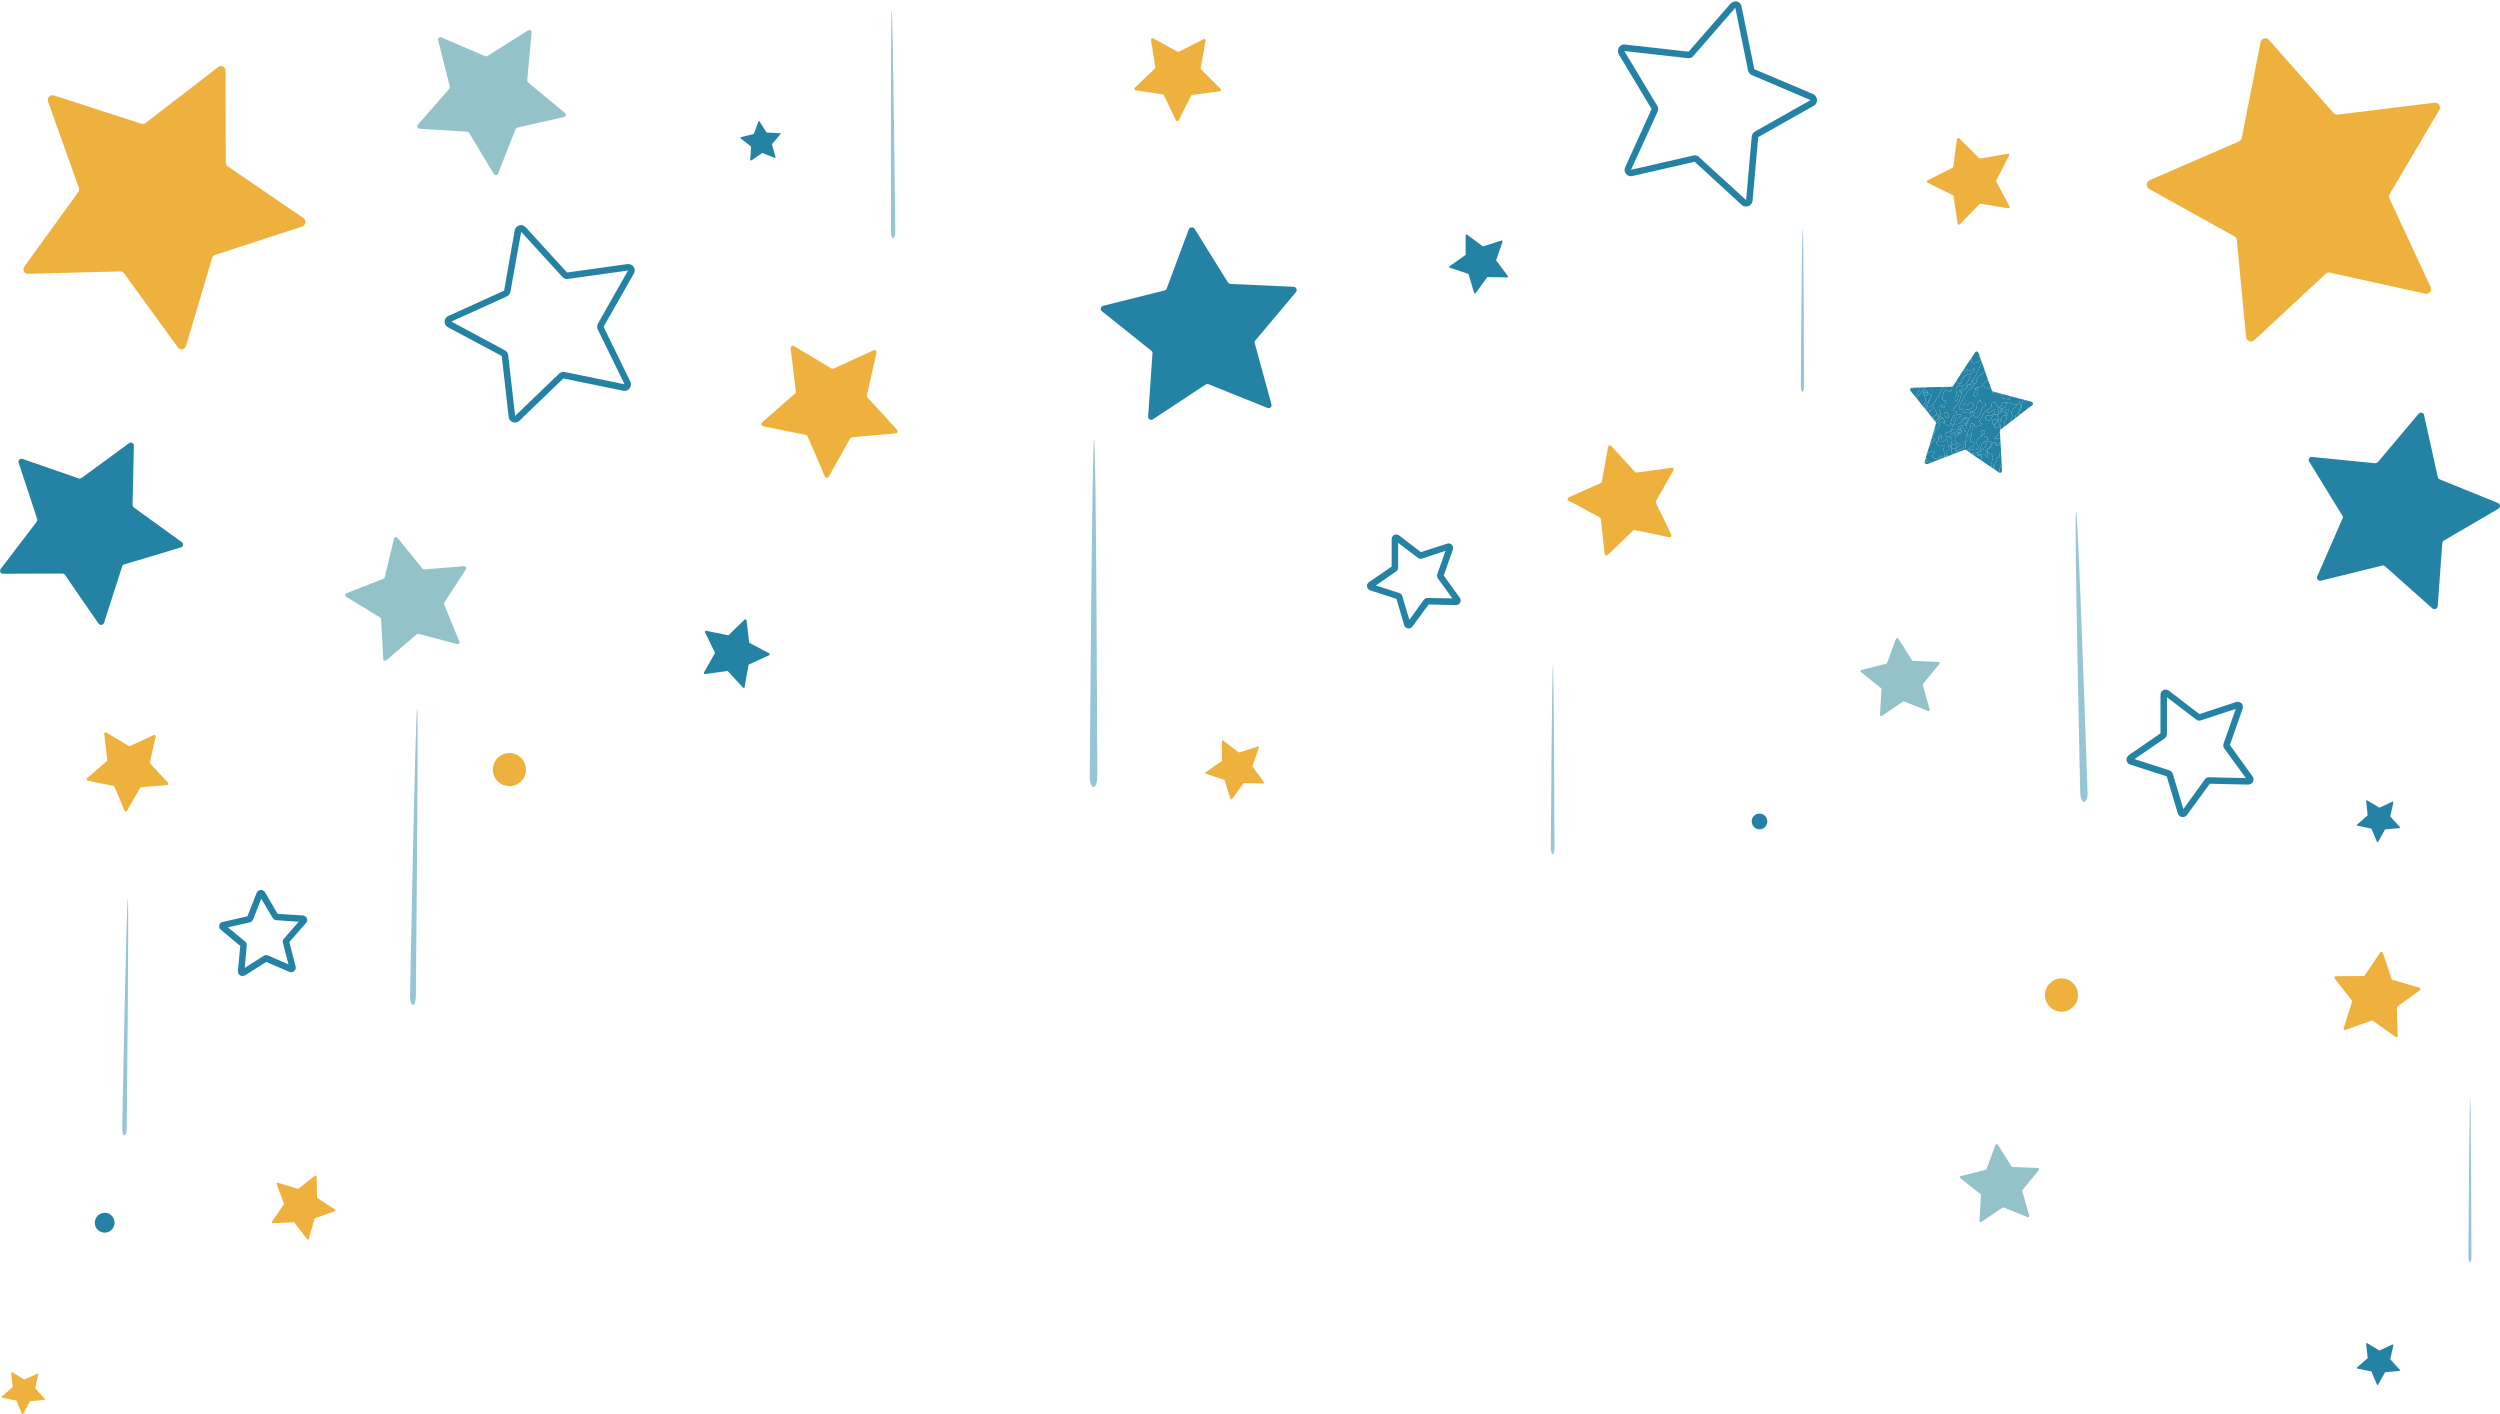 <svg version="1.2" xmlns="http://www.w3.org/2000/svg" viewBox="0 0 1156 654" width="1156" height="654">
	<title>4435997_93178-ai</title>
	<style>
		.s0 { fill: #eeb13d } 
		.s1 { fill: #2483a4 } 
		.s2 { fill: #93c2c9 } 
		.s3 { fill: #96c5d6 } 
	</style>
	<g id="Object">
		<g id="&lt;Group&gt;">
			<g id="&lt;Group&gt;">
				<g id="&lt;Group&gt;">
					<path id="&lt;Path&gt;" class="s0" d="m82.3 160.7l-25-34.4c-0.4-0.5-1.1-0.9-1.8-0.8l-42.5 1.1c-1.7 0.1-2.8-1.9-1.7-3.4l24.9-34.4c0.4-0.5 0.5-1.3 0.3-1.9l-14.3-40c-0.5-1.7 1-3.3 2.7-2.8l40.4 13.1c0.7 0.2 1.4 0.1 2-0.3l33.6-25.9c1.4-1.1 3.4-0.1 3.4 1.7l0.1 42.4c0 0.7 0.4 1.4 0.9 1.8l35.1 24c1.4 1 1.1 3.2-0.6 3.8l-40.4 13.2c-0.6 0.2-1.1 0.7-1.3 1.4l-12.1 40.7c-0.5 1.7-2.7 2.1-3.7 0.7z"/>
				</g>
			</g>
			<g id="&lt;Group&gt;">
				<g id="&lt;Group&gt;">
					<path id="&lt;Path&gt;" class="s0" d="m1038.6 155.9l-4.3-44.9c0-0.7-0.5-1.4-1.1-1.7l-39.4-21.9c-1.6-0.9-1.5-3.3 0.2-4.1l41.3-17.9c0.7-0.3 1.2-0.9 1.3-1.6l8.7-44.3c0.3-1.8 2.6-2.4 3.9-1l29.8 33.7c0.5 0.6 1.2 0.9 2 0.8l44.7-5.5c1.9-0.2 3.2 1.8 2.2 3.4l-22.9 38.8c-0.3 0.7-0.4 1.5-0.1 2.1l19 40.9c0.8 1.7-0.7 3.5-2.5 3.1l-44-9.7c-0.7-0.2-1.5 0-2 0.5l-33 30.7c-1.4 1.3-3.6 0.4-3.8-1.4z"/>
				</g>
			</g>
			<g id="&lt;Group&gt;">
				<g id="&lt;Group&gt;">
					<path id="&lt;Path&gt;" class="s1" d="m907.3 194.2q-0.1 0.2-0.3 0.4 0.2-0.2 0.3-0.4z"/>
				</g>
				<g id="&lt;Group&gt;">
					<path id="&lt;Path&gt;" class="s1" d="m907 194.7q-0.1 0.2-0.2 0.3 0.1-0.1 0.2-0.3z"/>
				</g>
				<g id="&lt;Group&gt;">
					<path id="&lt;Path&gt;" class="s1" d="m906.5 195.3q0 0 0 0 0 0 0 0z"/>
				</g>
				<g id="&lt;Group&gt;">
					<path id="&lt;Path&gt;" class="s1" d="m910 202.1q0 0 0 0c0.4 0.1 0.8 0 0.9-0.4-0.1 0.4-0.5 0.5-0.9 0.4z"/>
				</g>
				<g id="&lt;Group&gt;">
					<path id="&lt;Path&gt;" class="s1" d="m905.4 191.6c-1.4 0.2-2.4 2.2-1.8 3.9-0.5-1.8 0.4-3.7 1.8-3.9z"/>
				</g>
				<g id="&lt;Group&gt;">
					<path id="&lt;Path&gt;" class="s1" d="m921.6 181.6c0.3-0.3 0.7-0.3 1-0.3l-1-0.3q-0.2 0-0.4-0.2c0.1 0.2 0.3 0.6 0.4 0.8z"/>
				</g>
				<g id="&lt;Group&gt;">
					<path id="&lt;Path&gt;" class="s1" d="m923.6 181.6c0.5 0.2 1 0.4 1.5 0.4z"/>
				</g>
				<g id="&lt;Group&gt;">
					<path id="&lt;Path&gt;" class="s1" d="m887.6 179.2l-3.2 0.1c-0.3 0.5-0.4 1.2-0.4 1.9q0 0.2 0.1 0.4l1.5 1.8c1-1.2 1.7-2.6 2-4.2z"/>
				</g>
				<g id="&lt;Group&gt;">
					<path id="&lt;Path&gt;" class="s1" d="m889.5 182.5c-0.4-1-0.1-1.6 0.9-1.8 0.7-0.2 1 0.3 0.8 1 0.8 0.3 1.4 0.6 1.9 1.3 0.7-1.3 0-2.7 0.2-4l-2.9 0.1q-0.2 0.2-0.4 0.4-1.9 2.3-3.8 4.5-0.1 0-0.1 0l2.9 3.7q0.1-0.1 0.2-0.2c1.2-1.6 1.7-3.3 0.3-5z"/>
				</g>
				<g id="&lt;Group&gt;">
					<path id="&lt;Path&gt;" class="s1" d="m893.9 192.9q0.7-0.4 1.3-0.9c0.8-1.3-0.5-2.2-0.8-3.3-0.1-0.6-0.7-0.1-1 0.2-0.4 0.5-0.8 1.1-1.2 1.7-0.5-2.2-0.4-2.5 1.4-3.2 0.1 0 0.4 0 0.4-0.1 0.3-1.9 1.9-3 2.6-4.6 0.6-1.2 1.3-2.5 1.9-3.8l-5.2 0.1c-0.2 1.3 0.5 2.7-0.2 4q-0.2 0.6-0.5 1.2c-0.9 1.7-1.2 3.6-2.1 5.2l2.9 3.7q0.2-0.1 0.5-0.2z"/>
				</g>
				<g id="&lt;Group&gt;">
					<path id="&lt;Path&gt;" class="s1" d="m890 179.5q0.2-0.2 0.4-0.4l-2.8 0.1c-0.3 1.6-1 3-2 4.2l0.5 0.6q0 0 0.1 0 1.9-2.2 3.8-4.5z"/>
				</g>
				<g id="&lt;Group&gt;">
					<path id="&lt;Compound Path&gt;" fill-rule="evenodd" class="s1" d="m902.5 178.8c0.3 0 0.6-0.2 0.7-0.4l1.3-2.1c0.5 0.2 1 0.3 1.1 1 0.1 0.4 1.2 0.2 1.3-0.3 0.2-2.6 1.8-3.7 4.2-4.1-0.4 2.4-1.3 4.5-3.7 5.7-0.1 0.1-0.1 0.3-0.2 0.4-0.5-0.7-1.2-0.9-1.9-0.5-0.7 0.5-1.1 1.3-0.8 2.1 0.4 1.1 0.4 2-0.3 2.9-0.4 0.4-0.4 1.2 0.4 2.2 0.5-1.2 1-2.2 1.2-3.2 0.2-0.8-0.3-1.8 0.9-2.2-0.2 0.5-0.7 1.2 0.5 1.1-0.7 2.2-1 4.6-2.7 6.2-1.8 1.8-1.9 1.9 0.5 3-2.3 1-2.4 3.2-3.1 5.1-0.1 0.4 1 1.5-0.7 1.2-1.1-0.2-1.6-0.7-2.1-1.4q0.4-0.9-0.3-1.6c-0.3-0.9-1.3-0.9-1.7-1.6 0.4-0.8 0.2-1.6-0.2-2.4-0.7-1.6-0.5-1.9 1.3-2.6 0.6 0.4-1 1 0 1.3 0.6 0.2 1.2-0.4 1.1-0.8-0.2-1 1.1-2.4 0.3-2.5-3-0.3-0.6-2.3-1.1-3.4-0.3-0.7 2-2 2.4-1.4 0.3 0.7 0.7 1 1.2 0.3 0.4-0.6 0.8-1.6 0.4-2zm-3.5 12.4c-0.3 0.8 0 1.4 0.8 1.7 0.5 0.2 1.1 0.4 1.3-0.3 0.3-0.9-0.4-1.5-1.1-1.9-0.4-0.3-0.8 0-1 0.5z"/>
				</g>
				<g id="&lt;Group&gt;">
					<path id="&lt;Path&gt;" class="s1" d="m921 215.3c0-1-0.1-1.9 0.4-3 0.5-1.5-0.7-2.6-2.3-3 0 0.6 0 1.3 0.1 2.2-1.2-0.8-1.9-2.4-3.4-1.1 0.7 1 0.6 1.7 0 2.3l4.9 3.3q0.1-0.3 0.3-0.7z"/>
				</g>
				<g id="&lt;Group&gt;">
					<path id="&lt;Path&gt;" class="s1" d="m923.3 211.6c0.6 1.5-1.4 2.4-0.9 3.9 0.2 0.6 0.1 1.1-0.4 1.4l2.3 1.6q0.1 0.1 0.2 0.1c-0.1-0.5-0.1-1.1 0-1.6 0.3-0.9 0.6-1.5 1.1-1.8l-0.3-6.5c-0.2 0.1-0.3 0.4-0.5 0.6-0.4 0.8 0.4 2.5-1.5 2.3z"/>
				</g>
				<g id="&lt;Group&gt;">
					<path id="&lt;Path&gt;" class="s1" d="m924.5 217c-0.1 0.5-0.1 1.1 0 1.6 0.6 0.2 1.3-0.2 1.2-0.9l-0.1-2.5c-0.5 0.3-0.8 0.9-1.1 1.8z"/>
				</g>
				<g id="&lt;Group&gt;">
					<path id="&lt;Path&gt;" class="s1" d="m897.8 210.8c-0.8-0.2-1 0.3-1.4 0.8-0.7 1-1.6 0.5-2.4 0.1-0.9-0.6-0.4-1.2 0.1-1.8 0.2-0.4 0.6-0.8 0.3-1.2-0.5-0.6-0.9 0.1-1.3 0.2-0.8 0.1-1.5 0.4-2.1 0.9l-0.5 2q0 0 0.1 0c0.4 0.2 0.6 0.8 0.4 1.2-0.3 0.3-0.7 0.6-1.1 0.7 0 0.3 0.1 0.5 0.3 0.7 0.5-0.7 1.1-1.2 1.6-1.3 0.6 0 1 0.3 1.5 0.7l3.8-1.5c0.2-0.5 0.5-1 0.7-1.5z"/>
				</g>
				<g id="&lt;Group&gt;">
					<path id="&lt;Path&gt;" class="s1" d="m917.7 178.9q-0.5-0.4-1-0.9c-0.5 1.4-1.9 1-2.9 1.3 0.9 0.7 1 3 0.3 3.7-0.3 0.3-0.7 0.4-1.1 0.2-0.5-0.2-0.5-0.7-0.3-1.1 0.6-0.7 0.6-1.6 1-2.4-2.2-0.2-1.5-1.2-0.6-2.2-1.4-0.4-1-1.2-0.6-2.1-1 0.4-0.9 1.5-1.4 2.3 0.9 1.1 1 1.9-0.5 2.5-0.5 0.2-0.9 0.7-1.1 1.1-1.2 2.1-2.3 4.3-3.4 6.4-0.2 0.6-0.5 1.5 0.4 1.7 0.9 0.2 1.2-0.5 1.2-1.3 0-1.5 0.5-1.8 1.8-1 0.3 0.2 1 0.4 0.9-0.3-0.1-1.2 0.4-1 1.1-0.7 0.9 0.2 1.2 0.7 0.9 1.6-0.4 1.1-1.1 1.7-2.2 1.6-1-0.1-1.8 0.2-2.8 1.3 1.6-0.2 2.8 0.3 3.9-0.3 1.9 0 2.8-1 2.8-2.9 0-0.6 0.2-1.3 0.7-1.8 0.4-0.3 1-1 1.1 0 0.2 1.7 2.2-0.2 2.3 1.3 0 1.2-1.8 1.1-1.9 2.2-0.1 1-0.5 1.7-0.8 2.6-0.8 1.8-1.7 1.9-3 0.5-0.9 0.2-1.7 0.6-2.1 1.6q-0.4 1-0.8 2c-0.9 1.2 0 2.6-0.9 4.1-0.5-1.1-0.6-2.4-1.9-2.4-0.1 0-0.2 0.6-0.2 1 0.5 0.5 0.6 1.2 0.2 1.8-0.3 0.5-0.6 0-0.9-0.1q-0.1 0.2-0.1 0.4-0.5 0.5-0.9 1c-1.9 2.1-1.2 3.3 1.8 3.8-0.9 0.7-1.5 1.3-2.2 1.9-0.2 0.3-0.6 0.7-0.5 0.9 0.2 0.5 0.6 0.2 0.9 0.1 1.8-0.6 3.9-0.8 3.2-3.6-0.1-0.6 0.6-0.8 1.1-0.8 0.1-0.1 0.2-0.2 0.2-0.2-1.5-2.8 1.8-4.4 1.8-6.9 0-0.8 0.6-1.6 1.6-0.6 0.4 0.3 0.1 1.2 0.9 1 0.9-0.2 1.8-0.4 2.6-0.8 0.4-0.2 0-0.7-0.3-0.8-0.5-0.3-1.1-1-0.8-1.2 1.8-1.2 1.5-4 3.7-4.9 1-0.6 2.2-0.9 2-2.5 0-0.5 0.4-0.8 0.9-0.9 0.6-0.1 1.1 0.1 1.3 0.6 0.3 0.4 0.5 0.9 0.7 1.4q0.4 0.2 0.8 0.3c0.1-0.3 0.3-0.6 0.7-0.6 0.3-0.8 0.6-1.5 1.3-1.9 2.2-0.1 4 1.5 6.3 1q0.3-0.1 0.6-0.2c0.1-0.2 0.5-0.6 0.4-0.7-0.5-0.9-0.4-1.4-0.1-1.7l-4.1-1.1c-0.4 0.4-0.7 0.8-0.5 1.5-1-0.1-1.9-0.2-2.8-0.4-1.2-0.3-1.7-1-0.4-1.8q0.2-0.1 0.3-0.2l-1.2-0.3c-0.5 0-1-0.2-1.5-0.4l-1-0.3c-0.3 0-0.7 0-1 0.3-0.1-0.2-0.3-0.6-0.4-0.8q-0.1-0.1-0.2-0.3l-0.6-1.8c-0.9 0.9-1.7 1.3-2.7 0.2z"/>
				</g>
				<g id="&lt;Group&gt;">
					<path id="&lt;Path&gt;" class="s1" d="m939.4 185.8l-2.8-0.8q-0.3 0.2-0.8 0.4c-0.8 0.3-0.8 1.2-1.1 1.8q0.3 2-1.3 3.3-0.3 0.8 0.5 1.2 0.1 0 0.1 0l3.4-2.6q0.3-0.4 0.8-0.8-0.3 0.3-0.4 0.5l1.9-1.4c0.6-0.5 0.4-1.4-0.3-1.6z"/>
				</g>
				<g id="&lt;Group&gt;">
					<path id="&lt;Path&gt;" class="s1" d="m926.4 184.3c0.9 0.2 1.8 0.3 2.8 0.4-0.2-0.7 0.1-1.1 0.5-1.5l-3.4-0.9q-0.1 0.1-0.3 0.2c-1.3 0.8-0.8 1.5 0.4 1.8z"/>
				</g>
				<g id="&lt;Group&gt;">
					<path id="&lt;Path&gt;" class="s1" d="m911.2 171.5c0.3-0.2 0.6-0.5 0.8-0.7 0.2-0.3 0.4-0.7 0.8-0.3 0.4 0.3 0.4 0.7 0 1.1-0.5 0.5-1.1 0.9-1.7 1.3-0.4 2.4-1.3 4.5-3.7 5.7-0.1 0.1-0.1 0.3-0.2 0.4q0.5 1-0.5 1.3c-0.2 0.5-0.7 1.2 0.5 1.1q0.8-0.8 1.7-1.7c0.3-0.7 0.3-1.6 1.2-1.9q0.5-0.1 1-0.1c0.5-0.8 0.4-1.9 1.4-2.3 1.7-2.4 2.5-5.3 3.9-7.9l-0.5-1.3c-0.6 0.8-1.4 1.5-2.7 1.6-0.4 0-0.7 0.4-1.1 0.1-0.8-0.6-0.5-1.5-0.6-2.2l-0.9 1.3c-0.2 0.4-0.4 0.8-0.7 1l-1.7 2.6c1.1-0.3 2 0.7 3 0.9z"/>
				</g>
				<g id="&lt;Group&gt;">
					<path id="&lt;Path&gt;" class="s1" d="m912.1 167.9c0.4 0.3 0.7-0.1 1.1-0.1 1.3-0.1 2.1-0.8 2.7-1.6l-0.4-1.3q-0.3 0.1-0.6 0.2 0.1-0.6 0.3-1.1l-0.4-0.8c-0.2-0.8-1.2-0.9-1.6-0.2l-1.7 2.7c0.1 0.7-0.2 1.6 0.6 2.2z"/>
				</g>
				<g id="&lt;Group&gt;">
					<path id="&lt;Path&gt;" class="s1" d="m913.1 177.5c0.8-0.2 0.8-0.9 0.9-1.6 0-1 0.7-2 1.4-2.3 1.3-0.5 1.9-1.3 2.4-2.2l-1.4-3.9c-1.4 2.6-2.2 5.5-3.9 7.9-0.4 0.9-0.8 1.7 0.6 2.1z"/>
				</g>
				<g id="&lt;Group&gt;">
					<path id="&lt;Path&gt;" class="s1" d="m914 175.9c-0.1 0.7-0.1 1.4-0.9 1.6-0.9 1-1.6 2 0.6 2.2q0-0.2 0.1-0.4c1-0.3 2.4 0.1 2.9-1.3 0.9-0.7 1.2-2.3 2.6-2.2l-1.5-4.4c-0.5 0.9-1.1 1.7-2.4 2.2-0.7 0.3-1.4 1.3-1.4 2.3z"/>
				</g>
				<g id="&lt;Group&gt;">
					<path id="&lt;Path&gt;" class="s1" d="m884.4 179.3h-0.3c-0.7 0-1.1 0.9-0.7 1.5l0.7 0.8q-0.1-0.2-0.1-0.4c0-0.7 0.1-1.4 0.4-1.9z"/>
				</g>
				<g id="&lt;Group&gt;">
					<path id="&lt;Path&gt;" class="s1" d="m892.6 184.2q0.3-0.6 0.5-1.2c-0.5-0.7-1.1-1-1.9-1.3 0.1 2-1 1-1.7 0.8 1.4 1.7 0.9 3.4-0.3 5q-0.1 0.1-0.2 0.2l1 1.1c0.5-1.7 1.4-3.2 2.6-4.6z"/>
				</g>
				<g id="&lt;Group&gt;">
					<path id="&lt;Path&gt;" class="s1" d="m890.4 180.7c-1 0.2-1.3 0.8-0.9 1.8q0.4-1.5 1.7-0.8c0.2-0.7-0.1-1.2-0.8-1z"/>
				</g>
				<g id="&lt;Group&gt;">
					<path id="&lt;Path&gt;" class="s1" d="m894 187.3c0 0.1-0.3 0.1-0.4 0.1-1.8 0.7-1.9 1-1.4 3.2 0.4-0.6 0.8-1.2 1.2-1.7 0.3-0.3 0.9-0.8 1-0.2 0.3 1.1 1.6 2 0.8 3.3 0.8-0.3 1.5-0.5 1.2 0.8-0.2 0.4-0.4 0.9-0.6 1.4 0.9-0.3 0.9-1.3 1.3-1.9 0.4-0.8 0.2-1.6-0.2-2.4-0.7-1.6-0.5-1.9 1.3-2.6 0.6 0.4-1 1 0 1.3 0.6 0.2 1.2-0.4 1.1-0.8-0.2-1 1.1-2.4 0.3-2.5-3-0.3-0.6-2.3-1.1-3.4-0.3-0.7 2-2 2.4-1.4 0.3 0.7 0.7 1 1.2 0.3 0.4-0.6 0.8-1.6 0.4-2l-2.3 0.1c-0.2 0.3-0.5 0.7-1 0.6-0.5-0.1-0.6-0.3-0.5-0.6h-0.2c-0.6 1.3-1.3 2.6-1.9 3.8-0.7 1.6-2.3 2.7-2.6 4.6z"/>
				</g>
				<g id="&lt;Group&gt;">
					<path id="&lt;Path&gt;" class="s1" d="m894.5 199.9c0.3-0.8 0.5-1.5 1.4-1.8 0.5-0.2 0.9-0.4 0.8-1.1-0.2-2.2 1-2.1 2.4-1.5q0.4-0.9-0.3-1.6c-1-0.5-1.8-0.6-2.2 0.7-0.1 0.3-0.5 0.6-0.7 0.8-0.3 0.2-0.5 0.5-0.8 0.6l-0.5 1.9c0.1 0.6-0.5 1.5-0.1 2z"/>
				</g>
				<g id="&lt;Group&gt;">
					<path id="&lt;Path&gt;" class="s1" d="m895.2 194.4c-0.6-0.3-1.6-0.3-1.3-1.5q-0.3 0.1-0.5 0.2l1.3 1.6c0.2-0.1 0.4-0.2 0.5-0.3z"/>
				</g>
				<g id="&lt;Group&gt;">
					<path id="&lt;Path&gt;" class="s1" d="m892.7 205.5c0.3-1 0.9-1.6 1.8-1.6 0.4-1.2-2.2-1.5-0.5-2.8q-0.2 0-0.3-0.1l-1.7 5.7q0.5-0.5 0.7-1.2z"/>
				</g>
				<g id="&lt;Group&gt;">
					<path id="&lt;Path&gt;" class="s1" d="m894.5 199.9c-0.4-0.5 0.2-1.4 0.1-2l-0.9 3.1q0.1 0.1 0.3 0.1 0.2-0.6 0.5-1.2z"/>
				</g>
				<g id="&lt;Group&gt;">
					<path id="&lt;Path&gt;" class="s1" d="m896.4 192.8c0.3-1.3-0.4-1.1-1.2-0.8q-0.6 0.5-1.3 0.9c-0.3 1.2 0.7 1.2 1.3 1.5q0.3-0.1 0.6-0.2c0.2-0.5 0.4-1 0.6-1.4z"/>
				</g>
				<g id="&lt;Group&gt;">
					<path id="&lt;Path&gt;" class="s1" d="m892.6 184.2c-1.2 1.4-2.1 2.9-2.6 4.6l0.5 0.6c0.9-1.6 1.2-3.5 2.1-5.2z"/>
				</g>
				<g id="&lt;Group&gt;">
					<path id="&lt;Path&gt;" class="s1" d="m899.2 179.5c0.5 0.1 0.8-0.3 1-0.6h-1.5c-0.1 0.3 0 0.5 0.5 0.6z"/>
				</g>
				<g id="&lt;Group&gt;">
					<path id="&lt;Path&gt;" class="s1" d="m893.1 208.9c0.4-0.1 0.8-0.8 1.3-0.2 0.3 0.4-0.1 0.8-0.3 1.2-0.5 0.6-1 1.2-0.1 1.8 0.8 0.4 1.7 0.9 2.4-0.1 0.4-0.5 0.6-1 1.4-0.8q0.4 0.7 1.2 0.5c0.5-1.5-0.8-3.1 0-4.7 0.1-0.2 0-1.2-0.6-0.7-1.1 0.9-1.9 0.2-2.6-0.3-1.2-0.9 0.6-1.4 0.5-2.2 0-0.3 0-0.6 0-0.9 0.3-0.5-0.1-1.5 1-1.3 0.7 0.1 0.6 0.8 0.4 1.4-0.2 0.6-0.6 1.5 0.5 1.5 1.1 0 1.8-0.8 1.7-2.1-0.7-0.8-0.8-1.9 0.3-2 2.1-0.3 2.1-2.2 3.2-3.3q-0.7-0.5-1.5-1c-0.1 0.4 1 1.5-0.7 1.2-1.1-0.2-1.6-0.7-2.1-1.4-1.4-0.6-2.6-0.7-2.4 1.5 0.1 0.7-0.3 0.9-0.8 1.1-0.9 0.3-1.1 1-1.4 1.8q-0.3 0.6-0.5 1.2c-1.7 1.3 0.9 1.6 0.5 2.8-0.9 0-1.5 0.6-1.8 1.6q-0.2 0.7-0.7 1.2l-1 3.1c0.6-0.5 1.3-0.8 2.1-0.9z"/>
				</g>
				<g id="&lt;Group&gt;">
					<path id="&lt;Path&gt;" class="s1" d="m903.6 195.5c-0.6-1.7 0.4-3.7 1.8-3.9 0.6-0.1 1.3-0.1 1.5 0.6 0.1 0.6-0.6 0.8-1.1 0.9-1.1 0.5-2 1.2-1.9 2.9 1.1 0.4 1.9 0 2.6-0.7q0 0 0 0 0.1-0.2 0.3-0.3 0.1-0.1 0.2-0.3 0 0 0-0.1 0.2-0.2 0.3-0.4c0.9-1.4 1.8-1.9 3.1-0.4 0.4-1 1.2-1.4 2.1-1.6-0.9-0.3-1.8-0.6-1.2-1.9-1.1 0.6-2.3 0.1-3.9 0.3 1-1.1 1.8-1.4 2.8-1.3 1.1 0.1 1.8-0.5 2.2-1.6 0.3-0.9 0-1.4-0.9-1.6-0.7-0.3-1.2-0.5-1.1 0.7 0.1 0.7-0.6 0.5-0.9 0.3-1.3-0.8-1.8-0.5-1.8 1 0 0.8-0.3 1.5-1.2 1.3-0.9-0.2-0.6-1.1-0.4-1.7 1.1-2.1 2.2-4.3 3.4-6.4 0.2-0.4 0.6-0.9 1.1-1.1 1.5-0.6 1.4-1.4 0.5-2.5q-0.5 0-1 0.1c-0.4 0.6-0.3 1.6-1.2 1.9q-0.9 0.9-1.7 1.7c-0.7 2.2-1 4.6-2.7 6.2-1.8 1.8-1.9 1.9 0.5 3-2.3 1-2.4 3.2-3.1 5.1q0.8 0.5 1.5 1 0.2-0.3 0.3-0.7-0.1-0.2-0.1-0.5z"/>
				</g>
				<g id="&lt;Group&gt;">
					<path id="&lt;Path&gt;" class="s1" d="m905.6 177.3c0.1 0.4 1.2 0.2 1.3-0.3 0.2-2.6 1.8-3.7 4.2-4.1 0.6-0.4 1.2-0.8 1.7-1.3 0.4-0.4 0.4-0.8 0-1.1-0.4-0.4-0.6 0-0.8 0.3-0.2 0.2-0.5 0.5-0.8 0.7-1.1 0-2.3 0.5-3.4-0.3l-3.3 5.1c0.5 0.2 1 0.3 1.1 1z"/>
				</g>
				<g id="&lt;Group&gt;">
					<path id="&lt;Path&gt;" class="s1" d="m907.2 179c-0.5-0.7-1.2-0.9-1.9-0.5-0.7 0.5-1.1 1.3-0.8 2.1 0.4 1.1 0.4 2-0.3 2.9-0.4 0.4-0.4 1.2 0.4 2.2 0.5-1.2 1-2.2 1.2-3.2 0.2-0.8-0.3-1.8 0.9-2.2q1-0.3 0.5-1.3z"/>
				</g>
				<g id="&lt;Group&gt;">
					<path id="&lt;Path&gt;" class="s1" d="m899.8 192.9c0.5 0.2 1.1 0.4 1.3-0.3 0.3-0.9-0.4-1.5-1.1-1.9-0.4-0.3-0.8 0-1 0.5-0.3 0.8 0 1.4 0.8 1.7z"/>
				</g>
				<g id="&lt;Group&gt;">
					<path id="&lt;Path&gt;" class="s1" d="m895.9 195.4c0.2-0.2 0.6-0.5 0.7-0.8 0.4-1.3 1.2-1.2 2.2-0.7-0.3-0.9-1.3-0.9-1.7-1.6-0.4 0.6-0.4 1.6-1.3 1.9q-0.3 0.1-0.6 0.2c-0.1 0.1-0.3 0.2-0.5 0.3l0.3 0.3c0.2 0.3 0.2 0.6 0.2 0.9l-0.1 0.1c0.3-0.1 0.5-0.4 0.8-0.6z"/>
				</g>
				<g id="&lt;Group&gt;">
					<path id="&lt;Path&gt;" class="s1" d="m927.6 193.9c0.7-0.7 0.2-1.4-0.7-1.7-0.9 0-1.3 0.6-1.5 1.4-0.2 1.7-0.1 3.5-0.5 5.2q0.1-0.1 0.2-0.2l1.7-1.3c-0.1-1.2-0.2-2.4 0.8-3.4z"/>
				</g>
				<g id="&lt;Group&gt;">
					<path id="&lt;Path&gt;" class="s1" d="m922.4 204.5c-1.2-0.1-1.3 1-1.6 1.8-0.3 0.7-0.7 1.1-1.5 1.2-0.3 0.5-0.3 1.2-0.2 1.8 1.6 0.4 2.8 1.5 2.3 3-0.5 1.1-0.4 2-0.4 3q1.2 0.4 0.8 1.5l0.2 0.1c0.5-0.3 0.6-0.8 0.4-1.4-0.5-1.5 1.5-2.4 0.9-3.9 1.9 0.2 1.1-1.5 1.5-2.3 0.2-0.2 0.3-0.5 0.5-0.6l-0.3-4.5c-0.4 0.8-0.6 1.7-1.5 2.1-0.7-0.4 0-1.7-1.1-1.8z"/>
				</g>
				<g id="&lt;Group&gt;">
					<path id="&lt;Path&gt;" class="s1" d="m922.1 202.6c1.2 0.5 2 0.4 2.7-0.2q0.1-0.1 0.1-0.1l-0.1-2.9c-0.4 1.2-1.2 2.3-2.7 3.2z"/>
				</g>
				<g id="&lt;Group&gt;">
					<path id="&lt;Path&gt;" class="s1" d="m915.8 210.4c-1 0.6-1.9 0.5-2.9 0.3l2.9 2c0.6-0.6 0.7-1.3 0-2.3z"/>
				</g>
				<g id="&lt;Group&gt;">
					<path id="&lt;Path&gt;" class="s1" d="m915.8 210.4c1.5-1.3 2.2 0.3 3.4 1.1-0.1-0.9-0.1-1.6-0.1-2.2-2-0.9-0.6-1.3 0.2-1.8 0.4-0.5 0.8-0.9 1-1.5 0.3-0.6 1-1.3 0-1.9-0.9-0.6-1.6 0.4-1.7 0.9-0.2 1.8-1.9 2.5-2.8 3.8-0.2 0.4-0.6 0.3-0.9 0.2q-0.3 0.2-0.6 0.3c-0.4 1.5 1 0.6 1.5 1.1z"/>
				</g>
				<g id="&lt;Group&gt;">
					<path id="&lt;Path&gt;" class="s1" d="m921 215.3q-0.2 0.4-0.3 0.7l1.1 0.8q0.4-1.1-0.8-1.5z"/>
				</g>
				<g id="&lt;Group&gt;">
					<path id="&lt;Path&gt;" class="s1" d="m891.8 213.1c-0.5 0.1-1.1 0.6-1.6 1.3 0.3 0.2 0.6 0.3 1 0.2l2.1-0.8c-0.5-0.4-0.9-0.7-1.5-0.7z"/>
				</g>
				<g id="&lt;Group&gt;">
					<path id="&lt;Path&gt;" class="s1" d="m899 211.3q-0.8 0.2-1.2-0.5c-0.2 0.5-0.5 1-0.7 1.5l1.8-0.7q0.1-0.1 0.1-0.3z"/>
				</g>
				<g id="&lt;Group&gt;">
					<path id="&lt;Path&gt;" class="s1" d="m891 213c0.2-0.4 0-1-0.4-1.2q-0.1 0-0.1 0l-0.5 1.7q-0.1 0.1-0.1 0.2c0.4-0.1 0.8-0.4 1.1-0.7z"/>
				</g>
				<g id="&lt;Group&gt;">
					<path id="&lt;Path&gt;" class="s1" d="m924.7 196.4c-0.1 0.8-0.5 1.6-1.6 1.4-1.1-0.1-1-0.8-0.7-1.6-0.9 0.2-1.4-0.2-1.2-1.2 0.2-1 1.3-1.3 2-1.1 0.9 0.3 0 1.1 0 1.6 1-0.5 1.3-1.4 0.7-2.4-0.3-0.6-0.3-1-0.1-1.6-0.6 0-1.3 0.5-2 0.1-0.4 0.8-0.9 1.5-1.3 2.3-0.4 0.7-0.9 0.7-1.5 0.4-0.6-0.2-1.1-0.6-1-1.3 0.2-0.7 0.7-1.1 1.3-0.8 1.1 0.4 1.7-0.5 2.5-0.6 0.3-0.7 0.8-1.4 0.7-2.5-0.7 0.5-1.3 0.9-2 1.3-0.9 0.5-1.7 0.6-1.6-0.9-2.2 0.9-1.9 3.7-3.7 4.9-0.3 0.2 0.3 0.9 0.8 1.2 0.3 0.1 0.7 0.6 0.3 0.8-0.8 0.4-1.7 0.6-2.6 0.8-0.8 0.2-0.5-0.7-0.9-1-1.4 2-0.6 4.6-1.7 6.8-0.3 0.7 0.1 1.3 0.9 1.4 0.9 0.1 0.9 0.6 0.9 1.3 0 0.7-0.5 0.7-1 0.8-1.1 0.3-1.8 1.1-2.4 1.8l1.1 0.8c-0.2-1.2 0-1.9 1.9-1.1 1.3 0.5 2.6-0.9 2.2-1.6-1.7-2.7 0.1-3.7 1.7-4.9-0.3-0.4-0.5-0.9-0.3-1.4 0.1-0.5 0.2-1 0.8-1.1 0.4-0.1 0.7 0.2 0.9 0.5 0.2 0.7-0.2 0.9-0.6 1.2-0.3 0.2-0.5 0.5-0.8 0.8q0.9 0.1 1.8 0.3c0.5 0.1 0.9 0.5 0.9 1.1 0 0.4-0.1 1-0.6 1.1-2.2 0.3-2.5 2-2.8 3.8 0 0.5-0.5 0.8-0.8 1.2 0.3 0.1 0.7 0.2 0.9-0.2 0.9-1.3 2.6-2 2.8-3.8 0.1-0.5 0.8-1.5 1.7-0.9 1 0.6 0.3 1.3 0 1.9-0.2 0.6-0.6 1-1 1.5 0.8-0.1 1.2-0.5 1.5-1.2 0.3-0.8 0.4-1.9 1.6-1.8 1.1 0.1 0.4 1.4 1.1 1.8 0.9-0.4 1.1-1.3 1.5-2.1l-0.1-1.9q0 0-0.1 0.1c-0.7 0.6-1.5 0.7-2.7 0.2 1.5-0.9 2.3-2 2.7-3.2q0-0.4 0.1-0.6c0.4-1.7 0.3-3.5 0.5-5.2-0.5 0.8-0.7 1.7-0.7 2.8z"/>
				</g>
				<g id="&lt;Group&gt;">
					<path id="&lt;Path&gt;" class="s1" d="m909.2 203.9c-0.5 0-1.2 0.2-1.1 0.8 0.7 2.8-1.4 3-3.2 3.6-0.3 0.1-0.7 0.4-0.9-0.1-0.1-0.2 0.3-0.6 0.5-0.9-0.7 0-1.3 0.5-2 0.1-0.2 0.9-0.2 1.8 0.4 2.6 1.2-0.3 2.3-1.7 3.4-1.2l2-0.8c0.9-1.2 0.1-2.9 0.9-4.1z"/>
				</g>
				<g id="&lt;Group&gt;">
					<path id="&lt;Compound Path&gt;" fill-rule="evenodd" class="s1" d="m928.8 195.8l-2 1.5c-0.1-1.2-0.2-2.4 0.8-3.4 0.7-0.7 0.2-1.4-0.7-1.7 0.3-0.4 1.2 0.3 1.4-0.6-0.6-0.9-2-0.5-2.4-1.7-0.1-0.8-1.2-0.7-1.3-1.5 0.1-0.3 0.3-0.6 0.7-0.6-0.2 0.7 0.1 1.2 0.9 1 0.8-0.1 1.3-0.9 1.6-1.6 0.5-1.1-0.7-1-1.2-1.3 2.2-0.1 4 1.5 6.3 1-0.8 1.8-4 2.6-2.3 5.4 0.1 0-0.2 0.2-0.2 0.3-0.1 1.3-1 2.2-1.6 3.2zm-0.2-6.6c-0.6-0.1-1 0.1-1.4 0.5-0.4 0.4 0 0.6 0.3 0.8 0.6 0.3 1 0.1 1.4-0.4 0.2-0.4 0-0.6-0.3-0.9z"/>
				</g>
				<g id="&lt;Group&gt;">
					<path id="&lt;Path&gt;" class="s1" d="m933.4 190.5q0.6-1.6 1.3-3.3-0.6-0.2-1.2-0.5-0.3 0.1-0.6 0.2c-0.8 1.8-4 2.6-2.3 5.4 0.1 0-0.2 0.2-0.2 0.3-0.1 1.3-1 2.2-1.6 3.2l3.3-2.6c-0.2-0.1-0.3-0.4-0.2-0.8 0.2-1 1-0.6 1.7-0.3l0.1-0.1q0.1-0.2 0.2-0.3-0.8-0.4-0.5-1.2z"/>
				</g>
				<g id="&lt;Group&gt;">
					<path id="&lt;Compound Path&gt;" fill-rule="evenodd" class="s1" d="m909.5 208.3l-0.3-0.2c-0.3-0.1-0.6-0.2-0.9-0.1 0.9-1.2 0.1-2.9 0.9-4.1 0.1-0.1 0.2-0.2 0.2-0.2-1.5-2.8 1.8-4.4 1.8-6.9 0-0.8 0.6-1.6 1.6-0.6-1.4 2-0.6 4.6-1.7 6.8-0.3 0.7 0.1 1.3 0.9 1.4 0.9 0.1 0.9 0.6 0.9 1.3 0 0.7-0.5 0.7-1 0.8-1.1 0.3-1.8 1.1-2.4 1.8zm1.4-6.6q0-0.1 0.1-0.2c0-0.3-0.1-0.7-0.5-0.8-0.5-0.1-0.9 0.1-1 0.6-0.1 0.3 0.1 0.7 0.5 0.8q0 0 0 0c0.4 0.1 0.8 0 0.9-0.4z"/>
				</g>
				<g id="&lt;Group&gt;">
					<path id="&lt;Path&gt;" class="s1" d="m904.4 200.4c0.1-0.4 0.9 0 1.4 0.2q0-0.2 0.1-0.4v-0.1c-1.4-1.1-2.5 0.1-3.9 0.9 0.2-1.3 0.3-2.3 1.3-2.5 1-0.2 2.2-0.3 3 0.8q0.1-0.4 0.3-0.8c-0.4-0.3-1.3-0.2-1.2-0.8 0.1-0.4 0.9-0.8 1.4-1 0.8-0.3 2 0.4 2.4-1-0.7-0.1-1.7 0.4-1.5-1 0.1-0.7 0.8-1.3 1.4-1.1 1.2 0.5 0.2 1.4 0.1 2.1q0.2 0.1 0.4 0.1 0.4-1 0.8-2c-1.3-1.5-2.2-1-3.1 0.4q-0.1 0.2-0.3 0.4 0 0.1 0 0.1-0.1 0.2-0.2 0.3-0.2 0.1-0.3 0.3 0 0 0 0c-0.7 0.7-1.5 1.1-2.6 0.7q0 0.2 0 0.4-0.1-0.2-0.2-0.4-0.1 0.4-0.3 0.7c-1.1 1.1-1.1 3-3.2 3.3-1.1 0.1-1 1.2-0.3 2q0.5 0 1 0c1-0.8 2.8 0.3 3.5-1.6z"/>
				</g>
				<g id="&lt;Group&gt;">
					<path id="&lt;Path&gt;" class="s1" d="m912.5 192.2c1.3 1.4 2.2 1.3 3-0.5 0.3-0.9 0.7-1.6 0.8-2.6 0.1-1.1 1.9-1 1.9-2.2-0.1-1.5-2.1 0.4-2.3-1.3-0.1-1-0.7-0.3-1.1 0-0.5 0.5-0.7 1.2-0.7 1.8 0 1.9-0.9 2.9-2.8 2.9 0.5 0.6 2.7 0.1 1.2 1.9z"/>
				</g>
				<g id="&lt;Group&gt;">
					<path id="&lt;Path&gt;" class="s1" d="m923.8 188.1c-0.2-0.5-0.4-1-0.7-1.4-0.2-0.5-0.7-0.7-1.3-0.6-0.5 0.1-0.9 0.4-0.9 0.9 0.2 1.6-1 1.9-2 2.5-0.1 1.5 0.7 1.4 1.6 0.9 0.7-0.4 1.3-0.8 2-1.3 0.1 1.1-0.4 1.8-0.7 2.5 0.7 0.4 1.4-0.1 2-0.1 0.9-1.2-0.1-2.3 0-3.4z"/>
				</g>
				<g id="&lt;Group&gt;">
					<path id="&lt;Path&gt;" class="s1" d="m904.9 201.6q0.4-0.5 0.9-1c-0.5-0.2-1.3-0.6-1.4-0.2-0.7 1.9-2.5 0.8-3.5 1.6 2 0.3 2 1.6 1.3 3-0.4 0.7-0.9 1.3 0.1 1.9-0.3-1.7 1.2-1.6 1.9-1.5 1.4 0.2 0.4 1.2 0.3 1.9 0.7-0.6 1.3-1.2 2.2-1.9-3-0.5-3.7-1.7-1.8-3.8z"/>
				</g>
				<g id="&lt;Group&gt;">
					<path id="&lt;Path&gt;" class="s1" d="m916.7 178q0.5 0.5 1 0.9c1 1.1 1.8 0.7 2.7-0.2l-1.1-2.9c-1.4-0.1-1.7 1.5-2.6 2.2z"/>
				</g>
				<g id="&lt;Group&gt;">
					<path id="&lt;Path&gt;" class="s1" d="m933.9 186c0.1 0.1-0.3 0.5-0.4 0.7q0.6 0.3 1.2 0.5 0 0 0 0 0 0 0 0c0.3-0.6 0.3-1.5 1.1-1.8q0.5-0.2 0.8-0.4l-2.8-0.7c-0.3 0.3-0.4 0.8 0.1 1.7z"/>
				</g>
				<g id="&lt;Group&gt;">
					<path id="&lt;Path&gt;" class="s1" d="m909.2 195.7q0 0 0 0 0 0 0 0c-0.4 1.4-1.6 0.7-2.4 1-0.5 0.2-1.3 0.6-1.4 1-0.1 0.6 0.8 0.5 1.2 0.8 0-0.4 0.1-1 0.2-1 1.3 0 1.4 1.3 1.9 2.4 0.9-1.5 0-2.9 0.9-4.1q-0.2 0-0.4-0.1z"/>
				</g>
				<g id="&lt;Group&gt;">
					<path id="&lt;Path&gt;" class="s1" d="m912.7 182.1c-0.2 0.4-0.2 0.9 0.3 1.1 0.4 0.2 0.8 0.1 1.1-0.2 0.7-0.7 0.6-3-0.3-3.7q-0.1 0.2-0.1 0.4c-0.4 0.8-0.4 1.7-1 2.4z"/>
				</g>
				<g id="&lt;Group&gt;">
					<path id="&lt;Path&gt;" class="s1" d="m925.3 187.8c-0.2 0.7 0.1 1.2 0.9 1 0.8-0.1 1.3-0.9 1.6-1.6 0.5-1.1-0.7-1-1.2-1.3-0.7 0.4-1 1.1-1.3 1.9z"/>
				</g>
				<g id="&lt;Group&gt;">
					<path id="&lt;Path&gt;" class="s1" d="m923.8 191.5c0.7-0.1 1.2-0.3 1.2-1.1 0-0.7 0.4-0.6 0.9-0.5-0.1-0.8-1.2-0.7-1.3-1.5q-0.4-0.1-0.8-0.3c-0.1 1.1 0.9 2.2 0 3.4z"/>
				</g>
				<g id="&lt;Group&gt;">
					<path id="&lt;Path&gt;" class="s1" d="m905.9 200.1v0.1c0.3 0.1 0.6 0.6 0.9 0.1 0.4-0.6 0.3-1.3-0.2-1.8q-0.2 0.4-0.3 0.8c0.3 0.5-0.2 0.6-0.4 0.8z"/>
				</g>
				<g id="&lt;Group&gt;">
					<path id="&lt;Path&gt;" class="s1" d="m933.7 192l0.3-0.3q0 0-0.1 0-0.1 0.1-0.2 0.3z"/>
				</g>
				<g id="&lt;Group&gt;">
					<path id="&lt;Path&gt;" class="s1" d="m937.4 189.1l0.4-0.3q0.1-0.2 0.4-0.5-0.5 0.4-0.8 0.8z"/>
				</g>
				<g id="&lt;Group&gt;">
					<path id="&lt;Path&gt;" class="s1" d="m934.7 187.2q-0.7 1.7-1.3 3.3 1.6-1.3 1.3-3.3 0 0 0 0 0 0 0 0z"/>
				</g>
				<g id="&lt;Group&gt;">
					<path id="&lt;Path&gt;" class="s1" d="m910.6 167l-0.7 1c0.3-0.2 0.5-0.6 0.7-1z"/>
				</g>
				<g id="&lt;Group&gt;">
					<path id="&lt;Path&gt;" class="s1" d="m911.2 171.5c-1-0.2-1.9-1.2-3-0.9l-0.4 0.6c1.1 0.8 2.3 0.3 3.4 0.3z"/>
				</g>
				<g id="&lt;Group&gt;">
					<path id="&lt;Path&gt;" class="s1" d="m910.1 177.8c-0.9 0.3-0.9 1.2-1.2 1.9 0.9-0.3 0.8-1.3 1.2-1.9z"/>
				</g>
				<g id="&lt;Group&gt;">
					<path id="&lt;Path&gt;" class="s1" d="m915.5 164.9l-0.3-0.9q-0.2 0.5-0.3 1.1 0.3-0.1 0.6-0.2z"/>
				</g>
				<g id="&lt;Group&gt;">
					<path id="&lt;Path&gt;" class="s1" d="m889.5 182.5c0.7 0.2 1.8 1.2 1.7-0.8q-1.3-0.7-1.7 0.8z"/>
				</g>
				<g id="&lt;Group&gt;">
					<path id="&lt;Path&gt;" class="s1" d="m901.3 207.9c0.1-0.1 0.1-0.5 0-0.6-0.7-1.7-0.9-3.8-0.4-5.3q-0.5 0-1 0c0.1 1.3-0.6 2.1-1.7 2.1-1.1 0-0.7-0.9-0.5-1.5q-0.7 0-1.4-0.1c0 0.3 0 0.6 0 0.9 0.1 0.8-1.7 1.3-0.5 2.2 0.7 0.5 1.5 1.2 2.6 0.3 0.6-0.5 0.7 0.5 0.6 0.7-0.8 1.6 0.5 3.2 0 4.7 0.6 0.1 0.8-1.3 1.6-0.3-0.3-1.2-1.1-2.4 0.7-3.1z"/>
				</g>
				<g id="&lt;Group&gt;">
					<path id="&lt;Path&gt;" class="s1" d="m897.3 201.2c-1.1-0.2-0.7 0.8-1 1.3q0.7 0.1 1.4 0.1c0.2-0.6 0.3-1.3-0.4-1.4z"/>
				</g>
				<g id="&lt;Group&gt;">
					<path id="&lt;Path&gt;" class="s1" d="m905.8 193.1c0.5-0.1 1.2-0.3 1.1-0.9-0.2-0.7-0.9-0.7-1.5-0.6-1.4 0.2-2.3 2.1-1.8 3.9q0 0.3 0.1 0.5 0.1 0.2 0.2 0.4 0-0.2 0-0.4c-0.1-1.7 0.8-2.4 1.9-2.9z"/>
				</g>
				<g id="&lt;Group&gt;">
					<path id="&lt;Path&gt;" class="s1" d="m911.3 190.3c-0.6 1.3 0.3 1.6 1.2 1.9 1.5-1.8-0.7-1.3-1.2-1.9z"/>
				</g>
				<g id="&lt;Group&gt;">
					<path id="&lt;Path&gt;" class="s1" d="m925 190.4c0 0.8-0.5 1-1.2 1.1-0.2 0.6-0.2 1 0.1 1.6 0.6 1 0.3 1.9-0.7 2.4q-0.4 0.4-0.8 0.7c-0.3 0.8-0.4 1.5 0.7 1.6 1.1 0.2 1.5-0.6 1.6-1.4 0-1.1 0.2-2 0.7-2.8 0.2-0.8 0.6-1.4 1.5-1.4 0.3-0.4 1.2 0.3 1.4-0.6-0.6-0.9-2-0.5-2.4-1.7-0.5-0.1-0.9-0.2-0.9 0.5z"/>
				</g>
				<g id="&lt;Group&gt;">
					<path id="&lt;Path&gt;" class="s1" d="m919.1 209.3c-0.1-0.6-0.1-1.3 0.2-1.8-0.8 0.5-2.2 0.9-0.2 1.8z"/>
				</g>
				<g id="&lt;Group&gt;">
					<path id="&lt;Path&gt;" class="s1" d="m902.9 210q0 0.1 0 0.1l3.4-1.3c-1.1-0.5-2.2 0.9-3.4 1.2z"/>
				</g>
				<g id="&lt;Group&gt;">
					<path id="&lt;Path&gt;" class="s1" d="m899 211.3q0 0.2-0.1 0.3l1.7-0.6c-0.8-1-1 0.4-1.6 0.3z"/>
				</g>
				<g id="&lt;Group&gt;">
					<path id="&lt;Path&gt;" class="s1" d="m915.8 210.4c-0.5-0.5-1.9 0.4-1.5-1.1-0.9 0.1-1.8 0.4-2.7 0.5l1.3 0.9c1 0.2 1.9 0.3 2.9-0.3z"/>
				</g>
				<g id="&lt;Group&gt;">
					<path id="&lt;Path&gt;" class="s1" d="m914.9 209c0.3-0.4 0.8-0.7 0.8-1.2 0.3-1.8 0.6-3.5 2.8-3.8 0.5-0.1 0.6-0.7 0.6-1.1 0-0.6-0.4-1-0.9-1.1q-0.9-0.2-1.8-0.3c-1.6 1.2-3.4 2.2-1.7 4.9 0.4 0.7-0.9 2.1-2.2 1.6-1.9-0.8-2.1-0.1-1.9 1.1l1 0.7c0.9-0.1 1.8-0.4 2.7-0.5q0.3-0.1 0.6-0.3z"/>
				</g>
				<g id="&lt;Group&gt;">
					<path id="&lt;Path&gt;" class="s1" d="m902.5 207.4q-0.1-0.3-0.2-0.5c-1-0.6-0.5-1.2-0.1-1.9 0.7-1.4 0.7-2.7-1.3-3-0.5 1.5-0.3 3.6 0.4 5.3 0.1 0.1 0.1 0.5 0 0.6-1.8 0.7-1 1.9-0.7 3.1l2.3-0.9q0 0 0-0.1c-0.6-0.8-0.6-1.7-0.4-2.6z"/>
				</g>
				<g id="&lt;Group&gt;">
					<path id="&lt;Path&gt;" class="s1" d="m919.3 192.2c-0.6-0.3-1.1 0.1-1.3 0.8-0.1 0.7 0.4 1.1 1 1.3 0.6 0.3 1.1 0.3 1.5-0.4 0.4-0.8 0.9-1.5 1.3-2.3-0.8 0.1-1.4 1-2.5 0.6z"/>
				</g>
				<g id="&lt;Group&gt;">
					<path id="&lt;Path&gt;" class="s1" d="m904.2 205.4c-0.7-0.1-2.2-0.2-1.9 1.5q0.1 0.2 0.2 0.5c0.7 0.4 1.3-0.1 2-0.1 0.1-0.7 1.1-1.7-0.3-1.9z"/>
				</g>
				<g id="&lt;Group&gt;">
					<path id="&lt;Path&gt;" class="s1" d="m923.2 193.9c-0.7-0.2-1.8 0.1-2 1.1-0.2 1 0.3 1.4 1.2 1.2q0.4-0.3 0.8-0.7c0-0.5 0.9-1.3 0-1.6z"/>
				</g>
				<g id="&lt;Group&gt;">
					<path id="&lt;Path&gt;" class="s1" d="m917.8 199.5c-0.2-0.3-0.5-0.6-0.9-0.5-0.6 0.1-0.7 0.6-0.8 1.1-0.2 0.5 0 1 0.3 1.4 0.3-0.3 0.5-0.6 0.8-0.8 0.4-0.3 0.8-0.5 0.6-1.2z"/>
				</g>
				<g id="&lt;Group&gt;">
					<path id="&lt;Path&gt;" class="s1" d="m928.6 189.2c-0.6-0.1-1 0.1-1.4 0.5-0.4 0.4 0 0.6 0.3 0.8 0.6 0.3 1 0.1 1.4-0.4 0.2-0.4 0-0.6-0.3-0.9z"/>
				</g>
				<g id="&lt;Group&gt;">
					<path id="&lt;Path&gt;" class="s1" d="m931.9 192.4c-0.1 0.4 0 0.7 0.2 0.8l1.5-1.1c-0.7-0.3-1.5-0.7-1.7 0.3z"/>
				</g>
				<g id="&lt;Group&gt;">
					<path id="&lt;Path&gt;" class="s1" d="m910.5 200.7c-0.5-0.1-0.9 0.1-1 0.6-0.1 0.3 0.1 0.7 0.5 0.8 0.4 0.1 0.8 0 0.9-0.4q0-0.1 0.1-0.2c0-0.3-0.1-0.7-0.5-0.8z"/>
				</g>
				<g id="&lt;Group&gt;">
					<path id="&lt;Path&gt;" class="s1" d="m906.3 199.3c-0.8-1.1-2-1-3-0.8-1 0.2-1.1 1.2-1.3 2.5 1.4-0.8 2.5-2 3.9-0.9 0.2-0.2 0.7-0.3 0.4-0.8z"/>
				</g>
				<g id="&lt;Group&gt;">
					<path id="&lt;Path&gt;" class="s1" d="m909.2 195.7c0.1-0.7 1.1-1.6-0.1-2.1-0.6-0.2-1.3 0.4-1.4 1.1-0.2 1.4 0.8 0.9 1.5 1q0 0 0 0 0 0 0 0z"/>
				</g>
			</g>
			<g id="&lt;Group&gt;">
				<g id="&lt;Group&gt;">
					<path id="&lt;Path&gt;" class="s1" d="m530.9 192.6l2-29.2c0.1-0.5-0.1-0.9-0.5-1.2l-22.9-18.3c-0.9-0.7-0.6-2.2 0.6-2.5l28.4-7.1c0.4-0.1 0.8-0.4 1-0.9l10.2-27.4c0.5-1.1 2-1.2 2.7-0.2l15.4 24.8c0.3 0.4 0.7 0.7 1.2 0.7l29.2 1.3c1.2 0.1 1.8 1.5 1.1 2.4l-18.8 22.4c-0.4 0.3-0.5 0.8-0.3 1.3l7.7 28.2c0.4 1.2-0.8 2.2-1.9 1.7l-27.1-10.9c-0.5-0.2-1-0.2-1.4 0.1l-24.4 16.1c-1 0.7-2.3-0.1-2.2-1.3z"/>
				</g>
			</g>
			<g id="&lt;Group&gt;">
				<g id="&lt;Group&gt;">
					<path id="&lt;Path&gt;" class="s0" d="m381.4 220.3l-8-18.6c-0.1-0.3-0.4-0.6-0.7-0.6l-19.9-4c-0.8-0.2-1.1-1.2-0.4-1.8l15.2-13.3c0.3-0.2 0.4-0.6 0.4-0.9l-2.4-20.1c-0.1-0.9 0.8-1.4 1.5-1l17.4 10.4c0.3 0.2 0.7 0.2 1 0l18.4-8.4c0.8-0.4 1.6 0.3 1.4 1.1l-4.5 19.8c-0.1 0.3 0 0.7 0.3 0.9l13.7 14.9c0.5 0.6 0.2 1.6-0.7 1.7l-20.2 1.8c-0.3 0.1-0.6 0.3-0.8 0.6l-9.9 17.6c-0.4 0.7-1.5 0.7-1.8-0.1z"/>
				</g>
			</g>
			<g id="&lt;Group&gt;">
				<g id="&lt;Group&gt;">
					<path id="&lt;Path&gt;" class="s2" d="m177.2 304.6l-1-18.4c0-0.3-0.2-0.5-0.5-0.7l-15.7-9.6c-0.6-0.4-0.5-1.4 0.2-1.6l17.2-6.7c0.2-0.1 0.5-0.3 0.5-0.6l4.3-18c0.2-0.7 1.1-0.9 1.6-0.3l11.6 14.3c0.2 0.2 0.5 0.3 0.8 0.3l18.4-1.5c0.7 0 1.2 0.8 0.8 1.5l-10 15.4c-0.1 0.3-0.2 0.6 0 0.9l7 17c0.3 0.7-0.3 1.4-1.1 1.2l-17.8-4.7c-0.3-0.1-0.6 0-0.8 0.2l-14 12c-0.6 0.5-1.5 0.1-1.5-0.7z"/>
				</g>
			</g>
			<g id="&lt;Group&gt;">
				<g id="&lt;Group&gt;">
					<path id="&lt;Path&gt;" class="s1" d="m45.6 288.4l-15.6-22.6c-0.3-0.4-0.7-0.6-1.1-0.6l-27.5 0.1c-1.1 0-1.8-1.3-1.1-2.2l16.7-21.9c0.2-0.3 0.3-0.8 0.2-1.2l-8.6-26.1c-0.3-1.1 0.7-2.1 1.8-1.7l25.9 9c0.4 0.2 0.9 0.1 1.3-0.1l22.1-16.2c0.9-0.7 2.2 0 2.2 1.1l-0.6 27.4c0 0.5 0.2 0.9 0.5 1.2l22.3 16.1c0.9 0.6 0.7 2.1-0.4 2.4l-26.3 7.9c-0.5 0.1-0.8 0.4-0.9 0.9l-8.4 26.1c-0.4 1.1-1.8 1.3-2.5 0.4z"/>
				</g>
			</g>
			<g id="&lt;Group&gt;">
				<g id="&lt;Group&gt;">
					<path id="&lt;Path&gt;" class="s2" d="m869.3 330.5l0.7-11.8c0-0.2 0-0.4-0.2-0.5l-9.3-7.4c-0.4-0.3-0.2-0.9 0.2-1l11.5-2.9c0.2-0.1 0.4-0.2 0.4-0.4l4.1-11.1c0.2-0.4 0.8-0.5 1.1-0.1l6.3 10c0.1 0.2 0.3 0.3 0.5 0.3l11.8 0.5c0.5 0 0.7 0.6 0.4 0.9l-7.5 9.1c-0.2 0.2-0.2 0.4-0.2 0.6l3.2 11.4c0.2 0.4-0.3 0.9-0.7 0.7l-11-4.4c-0.2-0.1-0.4-0.1-0.6 0l-9.8 6.6c-0.4 0.3-1 0-0.9-0.5z"/>
				</g>
			</g>
			<g id="&lt;Group&gt;">
				<g id="&lt;Group&gt;">
					<path id="&lt;Path&gt;" class="s1" d="m681.6 135.3l-2.5-8.4q-0.1-0.3-0.3-0.3l-8.4-2.8c-0.4-0.1-0.4-0.5-0.1-0.7l7.2-5.1q0.2-0.1 0.2-0.3v-8.9c0-0.3 0.4-0.5 0.7-0.3l7.1 5.3q0.1 0.2 0.4 0.1l8.4-2.7c0.3-0.1 0.6 0.2 0.5 0.5l-2.9 8.4q-0.1 0.2 0 0.4l5.3 7.1c0.2 0.3 0 0.7-0.4 0.7l-8.9-0.2q-0.2 0-0.3 0.2l-5.2 7.2c-0.2 0.3-0.7 0.2-0.8-0.2z"/>
				</g>
			</g>
			<g id="&lt;Group&gt;">
				<g id="&lt;Group&gt;">
					<path id="&lt;Compound Path&gt;" fill-rule="evenodd" class="s1" d="m238.1 195.4q-0.5 0-1-0.2c-1.1-0.4-1.8-1.3-1.9-2.4l-3.2-28.2-24.9-13.3c-1-0.5-1.6-1.6-1.5-2.7 0-1.1 0.7-2.1 1.7-2.5l25.8-11.7 4.9-27.9c0.2-1.1 1-2 2.1-2.3 1.1-0.3 2.2 0 3 0.9l19.1 20.9 28-3.9c1.1-0.1 2.2 0.4 2.8 1.3 0.6 0.9 0.7 2.1 0.1 3.1l-14 24.6 12.4 25.4c0.5 1 0.3 2.2-0.4 3.1-0.6 0.9-1.7 1.3-2.8 1.1l-27.8-5.7-20.4 19.6c-0.5 0.5-1.3 0.8-2 0.8zm-29.4-46.7l24.8 13.3c0.9 0.5 1.4 1.3 1.5 2.3l3.2 28 20.3-19.5c0.7-0.7 1.7-1 2.6-0.8l27.7 5.7-12.4-25.4c-0.4-0.8-0.4-1.8 0.1-2.7l13.9-24.5-27.9 3.9c-0.9 0.1-1.9-0.2-2.5-1l-19-20.8-5 27.8c-0.2 0.9-0.8 1.7-1.7 2.1zm80.2 29l-0.3 1.5z"/>
				</g>
			</g>
			<g id="&lt;Group&gt;">
				<g id="&lt;Group&gt;">
					<path id="&lt;Compound Path&gt;" fill-rule="evenodd" class="s1" d="m1009.3 377.8q-0.2 0-0.4 0c-0.9-0.2-1.6-0.8-1.9-1.7l-5.1-17.1-17-5.5c-0.8-0.3-1.5-1-1.6-1.9-0.1-0.9 0.3-1.8 1-2.4l14.7-10.1v-17.9c0-0.9 0.5-1.7 1.3-2.1 0.8-0.4 1.8-0.3 2.5 0.2l14.2 10.9 17-5.6c0.9-0.3 1.8 0 2.5 0.6 0.6 0.7 0.8 1.6 0.5 2.5l-5.9 16.8 10.5 14.5c0.5 0.7 0.6 1.7 0.2 2.5-0.4 0.8-1.3 1.3-2.2 1.3l-17.8-0.4-10.5 14.4c-0.5 0.7-1.2 1-2 1zm-22.3-26.8l16.1 5.2c0.8 0.3 1.4 0.9 1.6 1.6l4.9 16.3 9.9-13.7c0.5-0.7 1.2-1 2-1l17 0.4-10-13.7c-0.5-0.7-0.6-1.5-0.3-2.3l5.6-16-16.1 5.3c-0.8 0.3-1.6 0.1-2.2-0.4l-13.5-10.3v17c0 0.8-0.4 1.5-1 2zm22.9 24.2q0 0 0 0zm21-30.9q0 0 0 0z"/>
				</g>
			</g>
			<g id="&lt;Group&gt;">
				<g id="&lt;Group&gt;">
					<path id="&lt;Path&gt;" class="s0" d="m57.6 374.9l-4.7-11.2c-0.1-0.2-0.3-0.3-0.5-0.3l-11.9-2.4c-0.5-0.1-0.6-0.8-0.3-1.1l9.2-8c0.1-0.1 0.2-0.3 0.2-0.5l-1.4-12.1c-0.1-0.5 0.5-0.8 0.9-0.6l10.4 6.2c0.2 0.1 0.4 0.2 0.6 0.1l11-5.1c0.5-0.2 1 0.2 0.9 0.7l-2.7 11.8c-0.1 0.2 0 0.4 0.1 0.6l8.3 8.9c0.3 0.4 0.1 1-0.4 1.1l-12.1 1c-0.2 0.1-0.4 0.2-0.5 0.4l-6 10.5c-0.2 0.5-0.9 0.4-1.1 0z"/>
				</g>
			</g>
			<g id="&lt;Group&gt;">
				<g id="&lt;Group&gt;">
					<path id="&lt;Path&gt;" class="s1" d="m346.9 73.9l0.4-6q0-0.1-0.1-0.2l-4.7-3.7c-0.2-0.2-0.1-0.5 0.1-0.6l5.8-1.4q0.2-0.1 0.2-0.2l2.1-5.6c0.1-0.2 0.4-0.3 0.5-0.1l3.2 5.1q0.1 0.1 0.3 0.1l6 0.3c0.2 0 0.3 0.3 0.2 0.4l-3.9 4.6q0 0.2 0 0.3l1.6 5.8c0.1 0.2-0.2 0.4-0.4 0.3l-5.5-2.2q-0.2 0-0.3 0l-5 3.4c-0.2 0.1-0.5-0.1-0.5-0.3z"/>
				</g>
			</g>
			<g id="&lt;Group&gt;">
				<g id="&lt;Group&gt;">
					<path id="&lt;Path&gt;" class="s1" d="m1099.1 389.2l-2.5-5.9q-0.1-0.2-0.3-0.2l-6.3-1.3c-0.2 0-0.3-0.3-0.1-0.5l4.8-4.2q0.1-0.2 0.1-0.3l-0.7-6.4c0-0.3 0.2-0.5 0.5-0.3l5.5 3.3q0.1 0.1 0.3 0l5.8-2.7c0.3-0.1 0.5 0.1 0.5 0.4l-1.4 6.2q-0.1 0.2 0 0.3l4.4 4.8c0.2 0.2 0 0.5-0.2 0.5l-6.4 0.6q-0.2 0-0.3 0.1l-3.1 5.6c-0.2 0.3-0.5 0.3-0.6 0z"/>
				</g>
			</g>
			<g id="&lt;Group&gt;">
				<g id="&lt;Group&gt;">
					<path id="&lt;Path&gt;" class="s1" d="m1071.5 266.5l11.7-26.8c0.2-0.4 0.2-0.9-0.1-1.3l-15.3-24.9c-0.7-1 0.1-2.3 1.3-2.2l29.1 2.9c0.5 0 1-0.2 1.3-0.5l18.9-22.4c0.8-0.9 2.3-0.5 2.5 0.7l6.3 28.5c0.1 0.5 0.4 0.9 0.8 1.1l27.1 11c1.1 0.5 1.2 2 0.2 2.6l-25.3 14.8c-0.4 0.2-0.6 0.7-0.7 1.2l-2.1 29.1c-0.1 1.2-1.6 1.8-2.5 1l-21.8-19.4c-0.4-0.4-0.9-0.5-1.3-0.4l-28.4 7c-1.2 0.3-2.2-0.9-1.7-2z"/>
				</g>
			</g>
			<g id="&lt;Group&gt;">
				<g id="&lt;Group&gt;">
					<path id="&lt;Compound Path&gt;" fill-rule="evenodd" class="s1" d="m807.4 95.5c-0.7 0-1.5-0.2-2-0.7l-21.8-20-28.8 6.6c-1.1 0.3-2.2-0.1-2.9-1-0.8-0.9-0.9-2.1-0.4-3.1l12.2-26.9-15.2-25.3c-0.5-1-0.5-2.2 0.1-3.2 0.6-0.9 1.7-1.5 2.8-1.3l29.4 3.3 19.4-22.2c0.7-0.9 1.9-1.2 3-1 1.1 0.3 1.9 1.2 2.1 2.3l5.9 29 27.2 11.5c1 0.5 1.7 1.5 1.8 2.6 0.1 1.2-0.5 2.2-1.5 2.8l-25.7 14.5-2.6 29.4c-0.1 1.2-0.9 2.1-1.9 2.5q-0.6 0.2-1.1 0.2zm-23.8-23.7c0.8 0 1.5 0.3 2 0.8l21.8 19.9 2.6-29.4c0.1-0.9 0.6-1.8 1.5-2.3l25.7-14.5-27.2-11.6c-0.9-0.4-1.5-1.2-1.7-2.1l-5.9-29-19.4 22.3c-0.6 0.8-1.6 1.1-2.6 1l-29.3-3.3 15.2 25.3c0.5 0.8 0.6 1.8 0.2 2.7l-12.3 26.9 28.8-6.6q0.3-0.1 0.6-0.1z"/>
				</g>
			</g>
			<g id="&lt;Group&gt;">
				<g id="&lt;Group&gt;">
					<path id="&lt;Compound Path&gt;" fill-rule="evenodd" class="s1" d="m112.1 451.3q-0.6 0-1.1-0.3c-0.7-0.4-1-1.2-1-2l1.1-11.6-9-7.5c-0.6-0.5-0.9-1.3-0.7-2.1 0.2-0.8 0.8-1.4 1.6-1.5l11.4-2.6 4.3-10.9c0.3-0.7 1-1.2 1.8-1.3 0.8 0 1.5 0.3 2 1l5.9 10.1 11.7 0.7c0.8 0.1 1.5 0.6 1.8 1.3 0.3 0.8 0.2 1.6-0.4 2.2l-7.7 8.8 2.9 11.3c0.2 0.8 0 1.6-0.7 2.1-0.6 0.6-1.4 0.7-2.2 0.4l-10.7-4.6-9.8 6.2q-0.6 0.3-1.2 0.3zm-6.7-22.5l8 6.6c0.5 0.4 0.8 1.1 0.7 1.8l-0.9 10.3 8.7-5.5c0.6-0.4 1.3-0.5 2-0.2l9.5 4.1-2.6-10c-0.2-0.7 0-1.4 0.5-1.9l6.8-7.8-10.3-0.7c-0.7 0-1.3-0.4-1.7-1l-5.3-8.9-3.8 9.6c-0.3 0.7-0.8 1.1-1.5 1.3zm17.3 15.8q0 0 0 0zm-11.3-6.9q0 0 0 0zm22.3-2.5q0 0 0 0zm-29.7-7.6q0 0 0 0zm10.8-4q0 0 0 0zm13.1-1.1q0 0 0 0zm-6.4-8.5q0 0 0 0z"/>
				</g>
			</g>
			<g id="&lt;Group&gt;">
				<path id="&lt;Path&gt;" class="s0" d="m243.2 355.9c0 4.2-3.4 7.6-7.6 7.6-4.3 0-7.7-3.4-7.7-7.6 0-4.2 3.4-7.7 7.7-7.7 4.2 0 7.6 3.5 7.6 7.7z"/>
			</g>
			<g id="&lt;Group&gt;">
				<path id="&lt;Path&gt;" class="s1" d="m44.1 563.9c0.8-2.4 3.4-3.7 5.8-2.9 2.4 0.9 3.7 3.5 2.8 5.9-0.8 2.4-3.4 3.7-5.8 2.8-2.4-0.8-3.7-3.4-2.8-5.8z"/>
			</g>
			<g id="&lt;Group&gt;">
				<path id="&lt;Path&gt;" class="s0" d="m960.9 460.1c0 4.2-3.4 7.7-7.7 7.7-4.2 0-7.6-3.5-7.6-7.7 0-4.2 3.4-7.7 7.6-7.7 4.3 0 7.7 3.5 7.7 7.7z"/>
			</g>
			<g id="&lt;Group&gt;">
				<g id="&lt;Group&gt;">
					<path id="&lt;Path&gt;" class="s0" d="m543.8 55.7l-5.6-11.6c0-0.2-0.2-0.4-0.4-0.4l-12.8-2c-0.5-0.1-0.7-0.8-0.3-1.1l9.3-8.9c0.2-0.1 0.3-0.4 0.2-0.6l-2-12.7c-0.1-0.5 0.5-0.9 1-0.7l11.3 6.2c0.2 0.1 0.4 0.1 0.6 0l11.5-5.8c0.5-0.3 1 0.1 0.9 0.6l-2.3 12.7c-0.1 0.2 0 0.4 0.1 0.6l9.1 9.1c0.4 0.4 0.2 1-0.3 1.1l-12.8 1.7c-0.2 0-0.4 0.1-0.5 0.3l-5.8 11.5c-0.3 0.5-1 0.5-1.2 0z"/>
				</g>
			</g>
			<g id="&lt;Group&gt;">
				<g id="&lt;Group&gt;">
					<path id="&lt;Path&gt;" class="s0" d="m771.9 248.4l-16-3.3c-0.3-0.1-0.5 0-0.7 0.2l-11.8 11.3c-0.5 0.5-1.3 0.2-1.4-0.5l-1.8-16.2c-0.1-0.3-0.2-0.5-0.5-0.7l-14.4-7.7c-0.6-0.3-0.6-1.2 0-1.5l15-6.7c0.2-0.1 0.4-0.3 0.4-0.6l2.9-16.1c0.1-0.7 1-0.9 1.4-0.4l11.1 12.1c0.1 0.2 0.4 0.3 0.7 0.2l16.2-2.2c0.7-0.1 1.2 0.6 0.8 1.2l-8.1 14.2c-0.1 0.3-0.1 0.6 0 0.8l7.1 14.7c0.3 0.6-0.2 1.3-0.9 1.2z"/>
				</g>
			</g>
			<g id="&lt;Group&gt;">
				<g id="&lt;Group&gt;">
					<path id="&lt;Path&gt;" class="s2" d="m193.2 57.7l14.6-16.7c0.2-0.3 0.3-0.6 0.2-1l-5.4-21.4c-0.3-0.9 0.6-1.7 1.5-1.3l20.3 8.7c0.3 0.1 0.7 0.1 1-0.1l18.7-11.8c0.8-0.5 1.8 0.1 1.7 1l-2 22c0 0.4 0.1 0.7 0.4 1l17 14.1c0.7 0.6 0.5 1.7-0.4 1.9l-21.6 4.9c-0.3 0.1-0.6 0.4-0.8 0.7l-8.1 20.6c-0.4 0.8-1.5 0.9-2 0.1l-11.4-19c-0.1-0.3-0.5-0.5-0.8-0.5l-22.1-1.4c-0.9-0.1-1.4-1.2-0.8-1.8z"/>
				</g>
			</g>
			<g id="&lt;Group&gt;">
				<g id="&lt;Group&gt;">
					<path id="&lt;Path&gt;" class="s0" d="m1107.7 479.5l-10.5-7.5c-0.2-0.2-0.4-0.2-0.6-0.1l-12.1 4.4c-0.5 0.1-1-0.3-0.8-0.8l3.9-12.3c0-0.2 0-0.5-0.1-0.6l-8-10.2c-0.3-0.4 0-1 0.6-1l12.8-0.1c0.3 0 0.4-0.1 0.6-0.3l7.2-10.7c0.3-0.4 1-0.3 1.1 0.2l4.1 12.2c0.1 0.2 0.2 0.4 0.4 0.4l12.4 3.6c0.5 0.2 0.7 0.8 0.2 1.2l-10.4 7.6c-0.1 0.1-0.2 0.3-0.2 0.5l0.4 12.9c0 0.6-0.6 0.9-1 0.6z"/>
				</g>
			</g>
			<g id="&lt;Group&gt;">
				<path id="&lt;Path&gt;" class="s3" d="m192.9 327.6c0.7 0-0.6 133.1-0.6 133.1 0 2.2-0.7 4.1-1.4 4-0.7 0-1.3-1.8-1.3-4.1 0 0 2.5-133 3.3-133z"/>
			</g>
			<g id="&lt;Group&gt;">
				<path id="&lt;Path&gt;" class="s3" d="m412.3 4.7c0.6 0 1.7 102.3 1.7 102.3 0 1.7-0.4 3.2-1 3.1-0.6 0-1-1.4-1-3.1 0 0-0.2-102.3 0.3-102.3z"/>
			</g>
			<g id="&lt;Group&gt;">
				<path id="&lt;Path&gt;" class="s3" d="m505.9 203c1 0.1 1.5 156.2 1.5 156.2 0 2.6-0.8 4.8-1.8 4.7-0.9 0-1.7-2.1-1.7-4.8 0 0 1.1-156.1 2-156.1z"/>
			</g>
			<g id="&lt;Group&gt;">
				<path id="&lt;Path&gt;" class="s3" d="m960 236.4c0.9-0.1 5.3 130.3 5.3 130.3 0.1 2.2-0.6 4-1.6 4.1-0.9 0-1.7-1.8-1.8-4.1 0 0-2.9-130.3-1.9-130.3z"/>
			</g>
			<g id="&lt;Group&gt;">
				<path id="&lt;Path&gt;" class="s3" d="m833.6 105.8c0.4 0 0.6 73.1 0.6 73.1 0 1.3-0.3 2.3-0.7 2.3-0.4 0-0.8-1-0.8-2.3 0 0 0.4-73.1 0.9-73.1z"/>
			</g>
			<g id="&lt;Group&gt;">
				<path id="&lt;Path&gt;" class="s3" d="m59.1 415.7c0.6 0-0.5 106-0.5 106 0 1.9-0.5 3.3-1.1 3.3-0.6 0-1.1-1.5-1-3.3 0 0 2-106.1 2.6-106z"/>
			</g>
			<g id="&lt;Group&gt;">
				<path id="&lt;Path&gt;" class="s3" d="m718.1 307.3c0.4 0 0.7 85 0.7 85 0 1.5-0.4 2.7-0.8 2.6-0.5 0-0.9-1.1-0.9-2.6 0 0 0.5-85 1-85z"/>
			</g>
			<g id="&lt;Group&gt;">
				<path id="&lt;Path&gt;" class="s3" d="m1142.2 508.2c0.4 0 0.6 73.2 0.6 73.2 0 1.2-0.3 2.2-0.7 2.2-0.4 0-0.7-1-0.7-2.3 0 0 0.4-73.1 0.8-73.1z"/>
			</g>
			<g id="&lt;Group&gt;">
				<g id="&lt;Group&gt;">
					<path id="&lt;Compound Path&gt;" fill-rule="evenodd" class="s1" d="m651.4 290.6q-0.2 0-0.4 0c-0.8-0.2-1.5-0.7-1.7-1.5l-3.6-12.2-12.1-3.9c-0.8-0.3-1.3-0.9-1.5-1.8-0.1-0.8 0.3-1.6 0.9-2l10.5-7.2v-12.7c0-0.9 0.5-1.6 1.2-2 0.7-0.3 1.6-0.2 2.3 0.3l10 7.7 12.1-3.9c0.8-0.3 1.6-0.1 2.2 0.5 0.6 0.6 0.8 1.5 0.5 2.2l-4.2 12 7.4 10.3c0.5 0.6 0.6 1.5 0.2 2.2-0.4 0.8-1.2 1.2-2 1.2l-12.6-0.3-7.5 10.2c-0.4 0.6-1.1 0.9-1.7 0.9zm-15.2-19.9l10.8 3.5c0.7 0.2 1.2 0.7 1.4 1.4l3.3 11 6.7-9.3c0.4-0.5 1.1-0.9 1.8-0.8l11.4 0.2-6.7-9.2c-0.4-0.6-0.5-1.3-0.3-2l3.8-10.8-10.9 3.6c-0.6 0.2-1.4 0.1-1.9-0.4l-9.1-6.9v11.4c0 0.7-0.3 1.4-0.9 1.8zm9.9 6.4q0 0 0 0zm-11.3-5.4q0 0 0 0zm32.7-5.2h-0.1q0.1 0 0.1 0zm-10.9-11.1q0 0 0 0z"/>
				</g>
			</g>
			<g id="&lt;Group&gt;">
				<g id="&lt;Group&gt;">
					<path id="&lt;Path&gt;" class="s2" d="m915.3 564.5l0.7-11.8c0-0.2 0-0.4-0.2-0.5l-9.3-7.4c-0.4-0.3-0.2-0.9 0.2-1l11.5-2.9c0.2-0.1 0.4-0.2 0.4-0.4l4.1-11.1c0.2-0.4 0.8-0.5 1.1-0.1l6.3 10c0.1 0.2 0.3 0.3 0.5 0.3l11.8 0.5c0.5 0 0.7 0.6 0.4 0.9l-7.5 9.1c-0.2 0.2-0.2 0.4-0.2 0.6l3.2 11.4c0.2 0.4-0.3 0.9-0.7 0.7l-11-4.4c-0.2-0.1-0.4-0.1-0.6 0l-9.8 6.6c-0.4 0.3-1 0-0.9-0.5z"/>
				</g>
			</g>
			<g id="&lt;Group&gt;">
				<g id="&lt;Group&gt;">
					<path id="&lt;Path&gt;" class="s0" d="m568.9 369.3l-2.6-8.4q0-0.3-0.2-0.3l-8.5-2.8c-0.3-0.1-0.4-0.5-0.1-0.7l7.3-5.1q0.2-0.1 0.2-0.3v-8.9c0-0.3 0.4-0.5 0.7-0.3l7 5.3q0.2 0.2 0.4 0.1l8.4-2.7c0.4-0.1 0.7 0.2 0.6 0.5l-2.9 8.4q-0.1 0.2 0 0.4l5.2 7.1c0.2 0.3 0 0.7-0.3 0.7l-8.9-0.2q-0.2 0-0.3 0.2l-5.2 7.2c-0.3 0.3-0.7 0.2-0.8-0.2z"/>
				</g>
			</g>
			<g id="&lt;Group&gt;">
				<g id="&lt;Group&gt;">
					<path id="&lt;Path&gt;" class="s0" d="m10.1 653.7l-2.5-6q-0.1-0.1-0.2-0.1l-6.4-1.3c-0.2-0.1-0.3-0.4-0.1-0.6l4.8-4.2q0.2-0.1 0.2-0.3l-0.8-6.4c0-0.2 0.3-0.4 0.5-0.3l5.5 3.3q0.2 0.1 0.3 0l5.9-2.6c0.2-0.2 0.5 0.1 0.4 0.3l-1.4 6.3q-0.1 0.1 0.1 0.3l4.3 4.7c0.2 0.2 0.1 0.5-0.2 0.5l-6.4 0.6q-0.2 0-0.3 0.2l-3.1 5.6c-0.1 0.2-0.5 0.2-0.6 0z"/>
				</g>
			</g>
			<g id="&lt;Group&gt;">
				<g id="&lt;Group&gt;">
					<path id="&lt;Path&gt;" class="s1" d="m343.5 317.9l-6.9-7.5q-0.2-0.2-0.5-0.1l-10.1 1.4c-0.4 0.1-0.7-0.4-0.5-0.7l5-8.9q0.1-0.3 0-0.5l-4.5-9.2c-0.2-0.3 0.1-0.8 0.6-0.7l10 2q0.2 0.1 0.4-0.1l7.3-7.1c0.3-0.3 0.8-0.1 0.9 0.3l1.2 10.1q0 0.3 0.2 0.4l9.1 4.8c0.3 0.2 0.3 0.7-0.1 0.9l-9.2 4.2q-0.3 0.1-0.3 0.4l-1.8 10.1c0 0.4-0.5 0.5-0.8 0.2z"/>
				</g>
			</g>
			<g id="&lt;Group&gt;">
				<g id="&lt;Group&gt;">
					<path id="&lt;Path&gt;" class="s1" d="m1099.1 640.2l-2.5-5.9q-0.1-0.2-0.3-0.2l-6.3-1.3c-0.2 0-0.3-0.3-0.1-0.5l4.8-4.2q0.1-0.2 0.1-0.3l-0.7-6.4c0-0.3 0.2-0.5 0.5-0.3l5.5 3.3q0.1 0.1 0.3 0l5.8-2.7c0.3-0.1 0.5 0.1 0.5 0.4l-1.4 6.2q-0.1 0.2 0 0.3l4.4 4.8c0.2 0.2 0 0.5-0.2 0.5l-6.4 0.6q-0.2 0-0.3 0.1l-3.1 5.6c-0.2 0.3-0.5 0.3-0.6 0z"/>
				</g>
			</g>
			<g id="&lt;Group&gt;">
				<g id="&lt;Group&gt;">
					<path id="&lt;Path&gt;" class="s0" d="m125.7 564.9l5.5-7.9q0.2-0.2 0.1-0.5l-3.4-9c-0.1-0.4 0.2-0.7 0.6-0.6l9.2 2.8q0.2 0 0.4-0.1l7.6-6c0.3-0.2 0.7 0 0.7 0.4l0.2 9.6q0 0.2 0.2 0.4l8.1 5.3c0.3 0.2 0.2 0.7-0.1 0.8l-9.1 3.2q-0.3 0.1-0.3 0.3l-2.6 9.3c-0.1 0.4-0.6 0.5-0.8 0.1l-5.8-7.6q-0.2-0.2-0.4-0.2l-9.7 0.4c-0.4 0-0.6-0.4-0.4-0.7z"/>
				</g>
			</g>
			<g id="&lt;Group&gt;">
				<path id="&lt;Path&gt;" class="s1" d="m817.2 379.8c0 2-1.6 3.7-3.6 3.7-2 0-3.6-1.7-3.6-3.7 0-2 1.6-3.6 3.6-3.6 2 0 3.6 1.6 3.6 3.6z"/>
			</g>
			<g id="&lt;Group&gt;">
				<g id="&lt;Group&gt;">
					<path id="&lt;Path&gt;" class="s0" d="m928.5 96.3l-12.7-2.1c-0.2 0-0.4 0.1-0.5 0.2l-9 9.3c-0.3 0.4-1 0.2-1.1-0.3l-1.9-12.8c0-0.2-0.2-0.4-0.4-0.4l-11.6-5.7c-0.4-0.2-0.5-0.9 0-1.1l11.5-5.8c0.2-0.1 0.4-0.3 0.4-0.5l1.7-12.8c0.1-0.5 0.8-0.7 1.1-0.3l9.1 9.1c0.2 0.2 0.4 0.3 0.6 0.2l12.7-2.2c0.5-0.1 0.9 0.4 0.6 0.9l-5.9 11.4c-0.1 0.2-0.1 0.4 0 0.6l6.1 11.4c0.3 0.5-0.1 1-0.7 0.9z"/>
				</g>
			</g>
		</g>
	</g>
</svg>